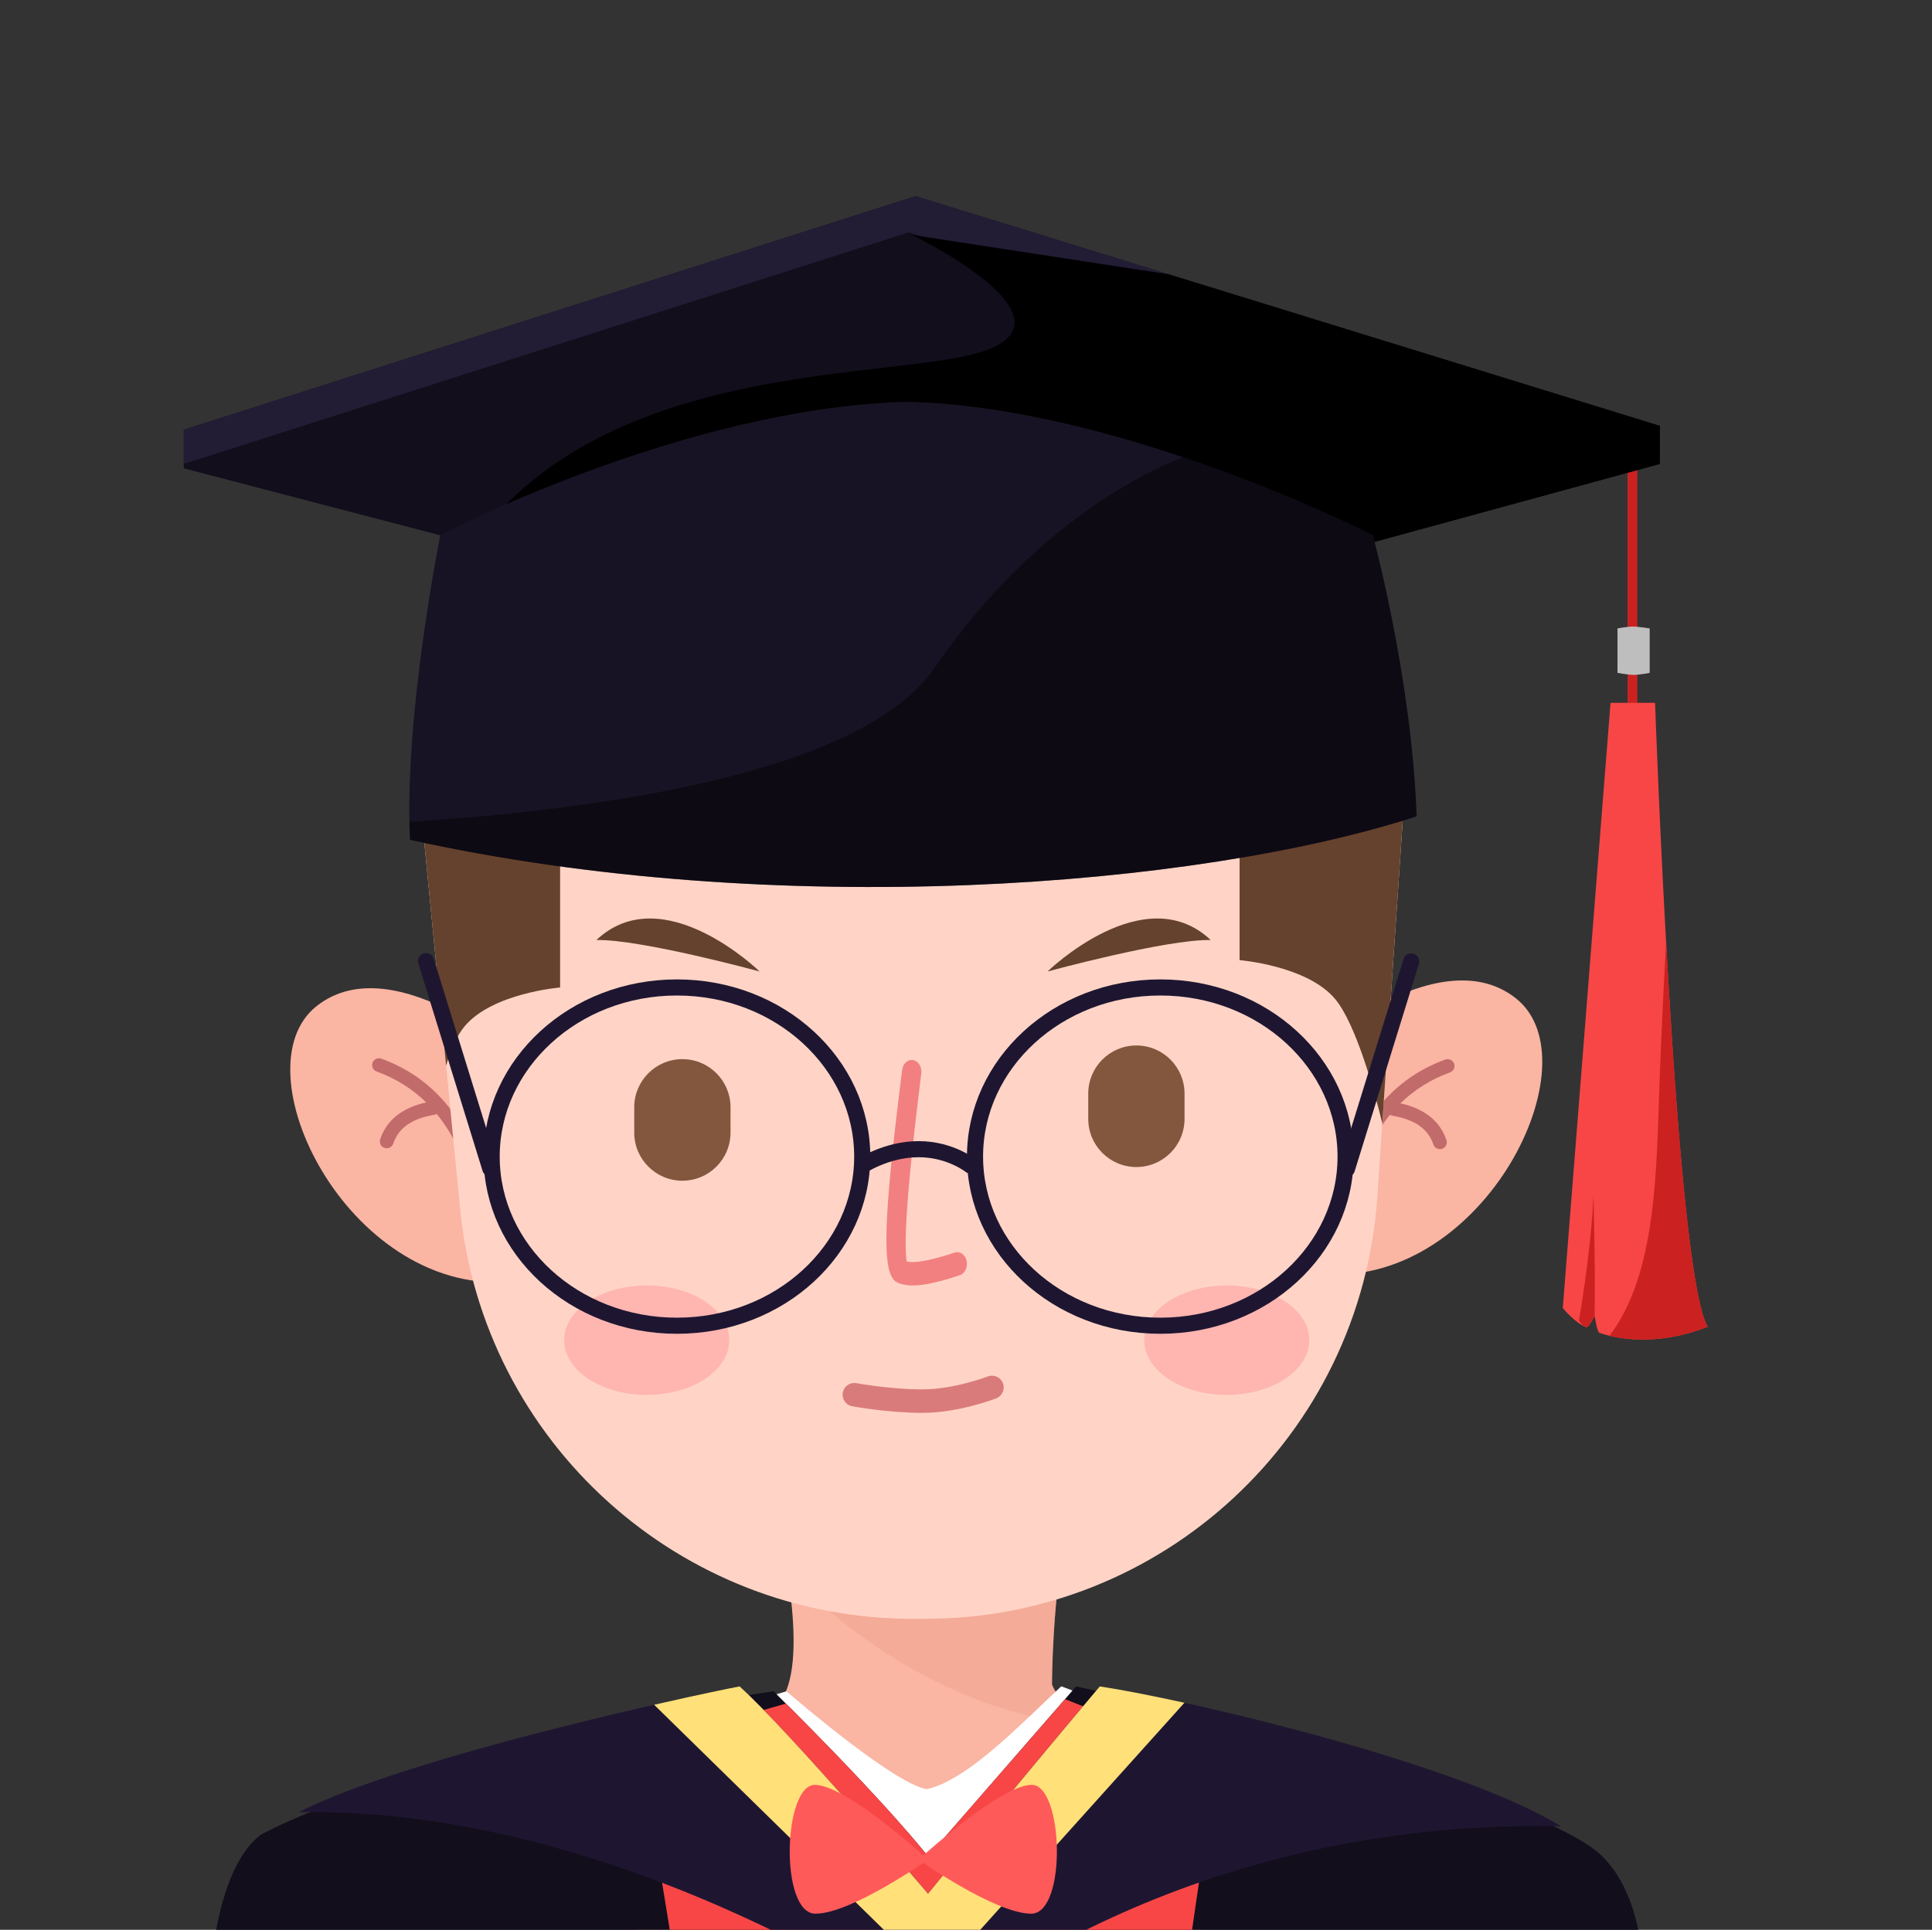 <?xml version="1.0" standalone="no"?><!DOCTYPE svg PUBLIC "-//W3C//DTD SVG 1.1//EN" "http://www.w3.org/Graphics/SVG/1.1/DTD/svg11.dtd"><svg height="1100" node-id="1" sillyvg="true" template-height="1100" template-width="1101" version="1.1" viewBox="0 0 1101 1100" width="1101" xmlns="http://www.w3.org/2000/svg" xmlns:xlink="http://www.w3.org/1999/xlink"><rect x="0" y="0" width="1101" height="1100" fill="#333333" stroke="none"/><defs node-id="48"><clipPath id="clip0_2_879" node-id="45"><path d="M 0.00 0.00 L 1100.00 0.00 L 1100.00 1100.00 L 0.00 1100.00 Z" fill="#000000" fill-rule="nonzero" node-id="51" stroke="none" target-height="1100" target-width="1100" target-x="0" target-y="0"></path></clipPath></defs><g clip-path="url(#clip0_2_879)" id="sillyvg_g_0" node-id="55"><path d="M 441.90 862.98 C 441.90 862.98 461.53 938.38 446.72 966.63 C 435.49 979.76 415.65 986.02 399.94 987.97 C 422.78 998.27 476.02 1053.76 528.49 1054.09 C 580.85 1054.42 632.44 999.61 650.91 987.97 C 610.02 988.47 599.51 960.26 599.51 960.26 C 599.51 960.26 599.41 911.89 608.29 867.74 C 570.41 839.04 441.90 862.98 441.90 862.98 Z" fill="#fab5a3" fill-rule="evenodd" node-id="57" stroke="none" target-height="215.383" target-width="250.97" target-x="399.941" target-y="839.037"></path><path d="M 448.42 894.63 C 448.44 894.75 448.46 894.87 448.48 894.99 C 453.30 900.50 522.29 977.49 626.22 984.07 C 605.54 976.43 599.51 960.26 599.51 960.26 C 599.51 960.26 599.41 911.89 608.29 867.74 C 604.95 865.21 600.91 863.09 596.31 861.33 L 448.42 894.63 Z" fill="#e89a85" fill-opacity="0.349" fill-rule="nonzero" group-id="1" node-id="61" stroke="none" target-height="122.746" target-width="177.794" target-x="448.423" target-y="861.326"></path><path d="M 448.20 964.06 L 381.39 983.45 C 381.39 983.45 421.70 1082.09 523.49 1085.14 C 625.28 1088.19 661.32 983.45 661.32 983.45 C 661.32 983.45 603.68 960.45 604.73 961.26 C 601.70 964.12 598.66 967.02 595.62 969.92 C 571.87 992.60 547.93 1015.44 528.09 1019.86 C 525.62 1019.42 522.53 1018.23 519.00 1016.46 C 494.28 1004.11 448.20 964.06 448.20 964.06 Z" fill="#ffffff" fill-rule="nonzero" node-id="64" stroke="none" target-height="127.736" target-width="279.927" target-x="381.39" target-y="960.454"></path><path d="M 371.54 1071.09 L 351.67 1138.56 L 699.17 1147.27 L 675.44 1071.09 C 675.44 1071.09 547.10 1071.09 492.45 1071.09 C 437.80 1071.09 371.54 1071.09 371.54 1071.09 Z" fill="#fd8787" fill-rule="evenodd" node-id="66" stroke="none" target-height="76.18" target-width="347.496" target-x="351.671" target-y="1071.09"></path><path d="M 742.48 602.71 C 742.48 602.71 818.91 533.34 863.94 569.11 C 908.97 604.88 846.36 731.99 755.36 726.35 C 664.37 720.70 742.48 602.71 742.48 602.71 Z" fill="#fab5a3" fill-rule="evenodd" node-id="68" stroke="none" target-height="198.646" target-width="244.599" target-x="664.369" target-y="533.342"></path><path d="M 828.64 606.28 C 827.90 604.26 825.64 603.22 823.61 603.96 C 794.23 614.68 774.54 638.15 764.68 673.95 C 764.11 676.02 765.34 678.17 767.43 678.74 C 769.51 679.31 771.67 678.09 772.24 676.01 C 776.75 659.64 783.35 646.16 792.06 635.50 C 792.44 635.71 792.87 635.87 793.33 635.94 C 806.26 638.06 813.89 643.51 816.85 652.37 C 817.53 654.41 819.75 655.52 821.81 654.84 C 823.86 654.16 824.98 651.95 824.29 649.91 C 820.62 638.95 811.71 631.93 798.07 628.91 C 806.04 621.11 815.45 615.25 826.31 611.28 C 828.34 610.54 829.39 608.30 828.64 606.28 Z" fill="#c26b6b" fill-rule="nonzero" node-id="70" stroke="none" target-height="76.085" target-width="65.278" target-x="764.109" target-y="603.222"></path><path d="M 301.82 607.13 C 301.82 607.13 225.39 537.77 180.36 573.54 C 135.33 609.31 197.94 736.41 288.94 730.77 C 379.93 725.13 301.82 607.13 301.82 607.13 Z" fill="#fab5a3" fill-rule="evenodd" node-id="72" stroke="none" target-height="198.646" target-width="244.598" target-x="135.334" target-y="537.768"></path><path d="M 212.32 605.76 C 213.06 603.74 215.31 602.71 217.35 603.45 C 246.73 614.17 266.41 637.63 276.28 673.43 C 276.85 675.51 275.62 677.65 273.53 678.22 C 271.44 678.79 269.29 677.57 268.71 675.49 C 264.20 659.13 257.61 645.64 248.90 634.98 C 248.51 635.20 248.08 635.35 247.62 635.42 C 234.68 637.54 227.06 643.00 224.10 651.86 C 223.41 653.90 221.19 655.00 219.14 654.32 C 217.09 653.64 215.97 651.44 216.66 649.39 C 220.33 638.43 229.24 631.41 242.89 628.39 C 234.92 620.60 225.51 614.73 214.65 610.77 C 212.61 610.03 211.57 607.79 212.32 605.76 Z" fill="#c26b6b" fill-rule="nonzero" node-id="74" stroke="none" target-height="76.085" target-width="65.278" target-x="211.57" target-y="602.706"></path><path d="M 240.78 469.75 C 226.73 325.76 333.29 198.15 477.47 186.30 L 520.21 182.78 C 678.16 169.80 810.67 300.38 800.00 458.50 L 784.92 682.06 C 775.74 818.05 662.38 923.45 526.08 922.71 L 521.51 922.73 C 387.60 923.47 275.18 822.05 262.17 688.77 L 240.78 469.75 Z" fill="#ffd4c6" fill-rule="evenodd" node-id="76" stroke="none" target-height="753.671" target-width="583.937" target-x="226.729" target-y="169.797"></path><path d="M 746.13 763.91 C 746.13 781.14 725.07 795.10 699.09 795.10 C 673.11 795.10 652.05 781.14 652.05 763.91 C 652.05 746.69 673.11 732.73 699.09 732.73 C 725.07 732.73 746.13 746.69 746.13 763.91 Z" fill="#ffa2a2" fill-opacity="0.625" fill-rule="nonzero" group-id="2" node-id="80" stroke="none" target-height="62.375" target-width="94.086" target-x="652.046" target-y="732.727"></path><path d="M 415.59 763.91 C 415.59 781.14 394.53 795.10 368.54 795.10 C 342.56 795.10 321.50 781.14 321.50 763.91 C 321.50 746.69 342.56 732.73 368.54 732.73 C 394.53 732.73 415.59 746.69 415.59 763.91 Z" fill="#ffa2a2" fill-opacity="0.625" fill-rule="nonzero" group-id="3" node-id="85" stroke="none" target-height="62.375" target-width="94.086" target-x="321.501" target-y="732.727"></path><path d="M 239.56 441.07 C 239.44 450.54 239.84 460.11 240.78 469.75 L 254.22 607.41 C 256.90 598.45 260.32 590.37 264.67 585.12 C 280.53 566.00 319.19 562.88 319.19 562.88 L 319.19 454.15 L 239.56 441.07 Z" fill="#65422d" fill-rule="nonzero" node-id="88" stroke="none" target-height="166.344" target-width="79.745" target-x="239.443" target-y="441.069"></path><path d="M 800.02 423.18 L 706.41 438.55 L 706.41 547.28 C 706.41 547.28 745.07 550.41 760.93 569.53 C 772.79 583.83 783.23 621.91 787.74 640.20 L 800.00 458.50 C 800.80 446.55 800.79 434.76 800.02 423.18 Z" fill="#65422d" fill-rule="nonzero" node-id="90" stroke="none" target-height="217.02" target-width="94.394" target-x="706.411" target-y="423.18"></path><path d="M 486.87 795.00 C 486.87 795.00 506.28 798.65 525.76 798.65 C 545.25 798.65 565.28 790.85 565.28 790.85" fill="none" node-id="92" stroke="#da7b7b" stroke-linecap="round" stroke-width="13.389" target-height="7.797" target-width="78.405" target-x="486.872" target-y="790.85"></path><path d="M 647.60 595.93 L 647.60 595.93 C 662.76 595.93 675.04 608.21 675.04 623.37 L 675.04 637.78 C 675.04 652.94 662.76 665.22 647.60 665.22 L 647.60 665.22 C 632.45 665.22 620.16 652.94 620.16 637.78 L 620.16 623.37 C 620.16 608.21 632.45 595.93 647.60 595.93 Z" fill="#83573d" fill-rule="nonzero" node-id="94" stroke="none" target-height="69.295" target-width="54.884" target-x="620.161" target-y="595.927"></path><path d="M 388.87 603.72 L 388.87 603.72 C 404.03 603.72 416.31 616.01 416.31 631.17 L 416.31 645.58 C 416.31 660.73 404.03 673.02 388.87 673.02 L 388.87 673.02 C 373.72 673.02 361.43 660.73 361.43 645.58 L 361.43 631.17 C 361.43 616.01 373.72 603.72 388.87 603.72 Z" fill="#83573d" fill-rule="nonzero" node-id="96" stroke="none" target-height="69.295" target-width="54.884" target-x="361.429" target-y="603.724"></path><path d="M 596.96 553.76 C 596.96 553.76 664.66 535.30 689.98 535.83 C 652.02 500.09 596.96 553.76 596.96 553.76 Z" fill="#65422d" fill-rule="evenodd" node-id="98" stroke="none" target-height="53.668" target-width="93.024" target-x="596.955" target-y="500.094"></path><path d="M 432.89 553.76 C 432.89 553.76 365.19 535.30 339.87 535.83 C 377.83 500.09 432.89 553.76 432.89 553.76 Z" fill="#65422d" fill-rule="evenodd" node-id="100" stroke="none" target-height="53.668" target-width="93.023" target-x="339.87" target-y="500.094"></path><path d="M 520.39 604.26 C 523.40 604.81 525.48 608.22 525.02 611.87 L 524.00 620.10 C 520.20 651.07 517.78 675.16 516.72 692.34 L 516.59 694.54 C 516.07 703.72 515.98 710.71 516.30 715.40 C 516.38 716.65 516.49 717.69 516.62 718.51 L 516.71 719.06 L 516.96 719.13 C 520.78 720.00 528.76 718.81 540.27 715.21 L 544.05 713.98 C 546.98 713.00 550.03 715.08 550.84 718.63 C 551.66 722.19 549.94 725.88 547.00 726.87 C 528.98 732.93 517.32 734.45 510.77 730.68 C 501.93 725.59 503.84 691.68 514.10 609.86 C 514.53 606.49 516.96 604.10 519.70 604.18 L 520.39 604.26 Z" fill="#f28080" fill-rule="nonzero" node-id="102" stroke="none" target-height="130.349" target-width="49.733" target-x="501.926" target-y="604.097"></path><path d="M 933.11 264.45 L 933.11 512.26 L 927.49 512.26 L 927.49 264.45 L 933.11 264.45 Z" fill="#cb2121" fill-rule="evenodd" node-id="104" stroke="none" target-height="247.804" target-width="5.616" target-x="927.494" target-y="264.454"></path><path d="M 921.76 358.20 L 921.76 383.56 C 921.76 383.56 928.01 384.69 931.13 384.69 C 934.26 384.69 940.12 383.56 940.12 383.56 L 940.12 358.20 C 940.12 358.20 933.62 357.14 930.52 357.14 C 927.43 357.14 921.76 358.20 921.76 358.20 Z" fill="#bebebe" fill-rule="evenodd" node-id="106" stroke="none" target-height="27.546" target-width="18.363" target-x="921.757" target-y="357.142"></path><path d="M 917.80 400.62 C 917.80 400.62 923.74 400.62 929.85 400.62 C 935.96 400.62 943.18 400.62 943.18 400.62 C 943.18 400.62 954.62 726.57 973.23 756.23 C 950.34 765.37 927.78 765.28 911.58 759.78 C 910.01 759.24 909.13 751.17 908.64 750.18 C 908.06 751.47 905.87 755.73 904.25 756.62 C 897.79 754.45 890.59 745.58 890.59 745.58 L 917.80 400.62 Z" fill="#f84646" fill-rule="evenodd" node-id="108" stroke="none" target-height="364.753" target-width="82.636" target-x="890.589" target-y="400.615"></path><path d="M 908.73 750.43 C 908.70 750.33 908.67 750.24 908.64 750.18 C 908.06 751.47 905.87 755.73 904.25 756.62 C 903.50 756.37 902.74 756.03 901.99 755.62 L 899.77 752.75 C 899.77 752.75 906.67 714.30 908.12 680.94 C 908.97 718.35 908.96 739.09 908.73 750.43 Z" fill="#cb2121" fill-rule="nonzero" node-id="110" stroke="none" target-height="75.686" target-width="9.198" target-x="899.774" target-y="680.936"></path><path d="M 949.48 537.29 C 954.65 630.38 962.82 739.64 973.23 756.23 C 952.89 764.35 932.81 765.19 917.23 761.41 C 942.08 728.59 943.80 676.05 945.37 627.88 L 945.37 627.88 C 945.49 624.11 945.61 620.37 945.75 616.66 C 946.71 589.80 948.14 561.29 949.48 537.29 Z" fill="#cb2121" fill-rule="nonzero" node-id="112" stroke="none" target-height="227.895" target-width="55.997" target-x="917.229" target-y="537.292"></path><path d="M 104.72 244.95 L 104.72 266.94 L 530.07 378.08 L 945.93 264.45 L 945.93 242.75 L 521.74 111.81 L 104.72 244.95 Z" fill="#120e1c" fill-rule="evenodd" node-id="114" stroke="none" target-height="266.273" target-width="841.208" target-x="104.718" target-y="111.811"></path><path d="M 517.75 132.48 L 104.73 264.45 L 104.72 264.44 L 104.72 244.95 L 521.74 111.81 L 945.93 242.75 L 945.93 264.45 L 517.75 132.48 Z" fill="#231c35" fill-rule="nonzero" node-id="116" stroke="none" target-height="152.643" target-width="841.208" target-x="104.719" target-y="111.811"></path><path d="M 666.05 156.36 L 519.67 133.90 C 519.67 133.90 611.19 178.01 565.28 198.34 C 552.79 203.88 530.62 206.45 503.42 209.61 C 432.21 217.88 326.51 230.16 269.50 310.00 L 530.07 378.08 L 945.93 264.45 L 945.93 242.75 L 666.05 156.36 Z" fill="#000000" fill-rule="nonzero" node-id="118" stroke="none" target-height="244.182" target-width="676.422" target-x="269.505" target-y="133.902"></path><path d="M 250.91 305.08 C 250.91 305.08 230.03 408.61 233.68 478.70 C 442.19 524.77 682.43 505.93 807.28 465.31 C 804.50 386.21 782.32 305.08 782.32 305.08 C 782.32 305.08 638.54 231.37 515.78 229.02 C 387.55 233.12 250.91 305.08 250.91 305.08 Z" fill="#181324" fill-rule="evenodd" node-id="120" stroke="none" target-height="295.754" target-width="577.249" target-x="230.029" target-y="229.021"></path><path d="M 674.28 260.63 C 666.04 263.60 593.23 291.82 532.68 380.54 C 490.75 441.99 335.88 461.97 233.32 468.44 C 233.39 471.93 233.51 475.35 233.68 478.70 C 442.19 524.77 682.43 505.93 807.28 465.31 C 804.50 386.21 782.32 305.08 782.32 305.08 C 782.32 305.08 736.39 281.53 674.28 260.63 Z" fill="#000000" fill-opacity="0.456" fill-rule="nonzero" group-id="4" node-id="124" stroke="none" target-height="264.143" target-width="573.957" target-x="233.322" target-y="260.632"></path><path d="M 118.50 1147.27 C 118.50 1147.27 118.50 1068.40 148.70 1045.77 C 199.39 1018.72 333.50 979.33 440.84 964.06 C 506.76 1029.33 528.87 1058.20 528.87 1058.20 L 613.26 961.26 C 613.26 961.26 873.86 1018.84 913.20 1058.20 C 938.50 1083.53 936.65 1128.74 938.50 1147.27 C 605.37 1152.84 118.50 1147.27 118.50 1147.27 Z" fill="#120e1c" fill-rule="evenodd" node-id="127" stroke="none" target-height="191.578" target-width="820" target-x="118.498" target-y="961.262"></path><path d="M 672.12 1149.61 C 573.60 1149.90 475.45 1149.69 389.75 1149.30 L 370.24 1030.04 L 430.41 976.05 L 447.88 971.06 C 508.35 1031.39 528.87 1058.20 528.87 1058.20 L 606.92 968.54 L 625.97 976.05 L 686.02 1054.09 L 672.12 1149.61 Z" fill="#f84646" fill-rule="nonzero" node-id="129" stroke="none" target-height="181.355" target-width="315.779" target-x="370.243" target-y="968.545"></path><path d="M 421.48 961.26 C 404.04 964.46 234.01 1000.38 170.19 1032.96 C 358.89 1029.53 533.69 1154.08 533.69 1154.08 C 533.69 1154.08 666.28 1036.14 889.57 1041.00 C 831.36 1005.08 676.27 968.69 626.75 961.26 C 568.37 1030.58 528.87 1079.45 528.87 1079.45 C 528.87 1079.45 450.13 987.16 421.48 961.26 Z" fill="#1e1631" fill-rule="evenodd" node-id="131" stroke="none" target-height="192.818" target-width="719.388" target-x="170.185" target-y="961.262"></path><path d="M 674.99 970.58 C 654.99 966.19 638.10 962.97 626.75 961.26 C 568.37 1030.58 528.87 1079.45 528.87 1079.45 C 528.87 1079.45 450.13 987.16 421.48 961.26 C 416.33 962.21 397.87 966.00 372.77 971.73 L 532.89 1128.63 L 674.99 970.58 Z" fill="#ffe079" fill-rule="nonzero" node-id="133" stroke="none" target-height="167.368" target-width="302.218" target-x="372.772" target-y="961.262"></path><path d="M 766.82 659.27 C 766.82 712.15 719.93 755.68 661.23 755.68 C 602.53 755.68 555.64 712.15 555.64 659.27 C 555.64 606.39 602.53 562.86 661.23 562.86 C 719.93 562.86 766.82 606.39 766.82 659.27 Z" fill="none" node-id="135" stroke="#1e1631" stroke-linecap="butt" stroke-width="9.182" target-height="192.818" target-width="211.182" target-x="555.636" target-y="562.864"></path><path d="M 491.36 659.27 C 491.36 712.15 444.47 755.68 385.77 755.68 C 327.07 755.68 280.18 712.15 280.18 659.27 C 280.18 606.39 327.07 562.86 385.77 562.86 C 444.47 562.86 491.36 606.39 491.36 659.27 Z" fill="none" node-id="137" stroke="#1e1631" stroke-linecap="butt" stroke-width="9.182" target-height="192.818" target-width="211.182" target-x="280.182" target-y="562.864"></path><path d="M 489.98 665.22 C 489.98 665.22 504.70 655.04 523.50 655.04 C 542.30 655.04 554.26 665.22 554.26 665.22" fill="none" node-id="139" stroke="#1e1631" stroke-linecap="butt" stroke-width="9.182" target-height="10.181" target-width="64.273" target-x="489.983" target-y="655.041"></path><path d="M 804.21 548.05 L 767.61 666.26" fill="none" node-id="141" stroke="#1e1631" stroke-linecap="round" stroke-width="9.182" target-height="118.209" target-width="36.6" target-x="767.607" target-y="548.052"></path><path d="M 242.79 547.86 L 279.39 666.07" fill="none" node-id="143" stroke="#1e1631" stroke-linecap="round" stroke-width="9.182" target-height="118.209" target-width="36.6" target-x="242.793" target-y="547.858"></path><path d="M 528.85 1059.99 C 528.85 1059.99 483.19 1018.06 464.71 1017.37 C 446.22 1016.68 444.12 1090.82 464.71 1090.82 C 485.29 1090.82 528.85 1059.99 528.85 1059.99 Z" fill="#ff5a5a" fill-rule="evenodd" node-id="145" stroke="none" target-height="74.14" target-width="84.725" target-x="444.124" target-y="1016.68"></path><path d="M 523.50 1059.99 C 523.50 1059.99 569.16 1018.06 587.64 1017.37 C 606.13 1016.68 608.23 1090.82 587.64 1090.82 C 567.06 1090.82 523.50 1059.99 523.50 1059.99 Z" fill="#ff5a5a" fill-rule="evenodd" node-id="147" stroke="none" target-height="74.14" target-width="84.725" target-x="523.503" target-y="1016.68"></path></g></svg>